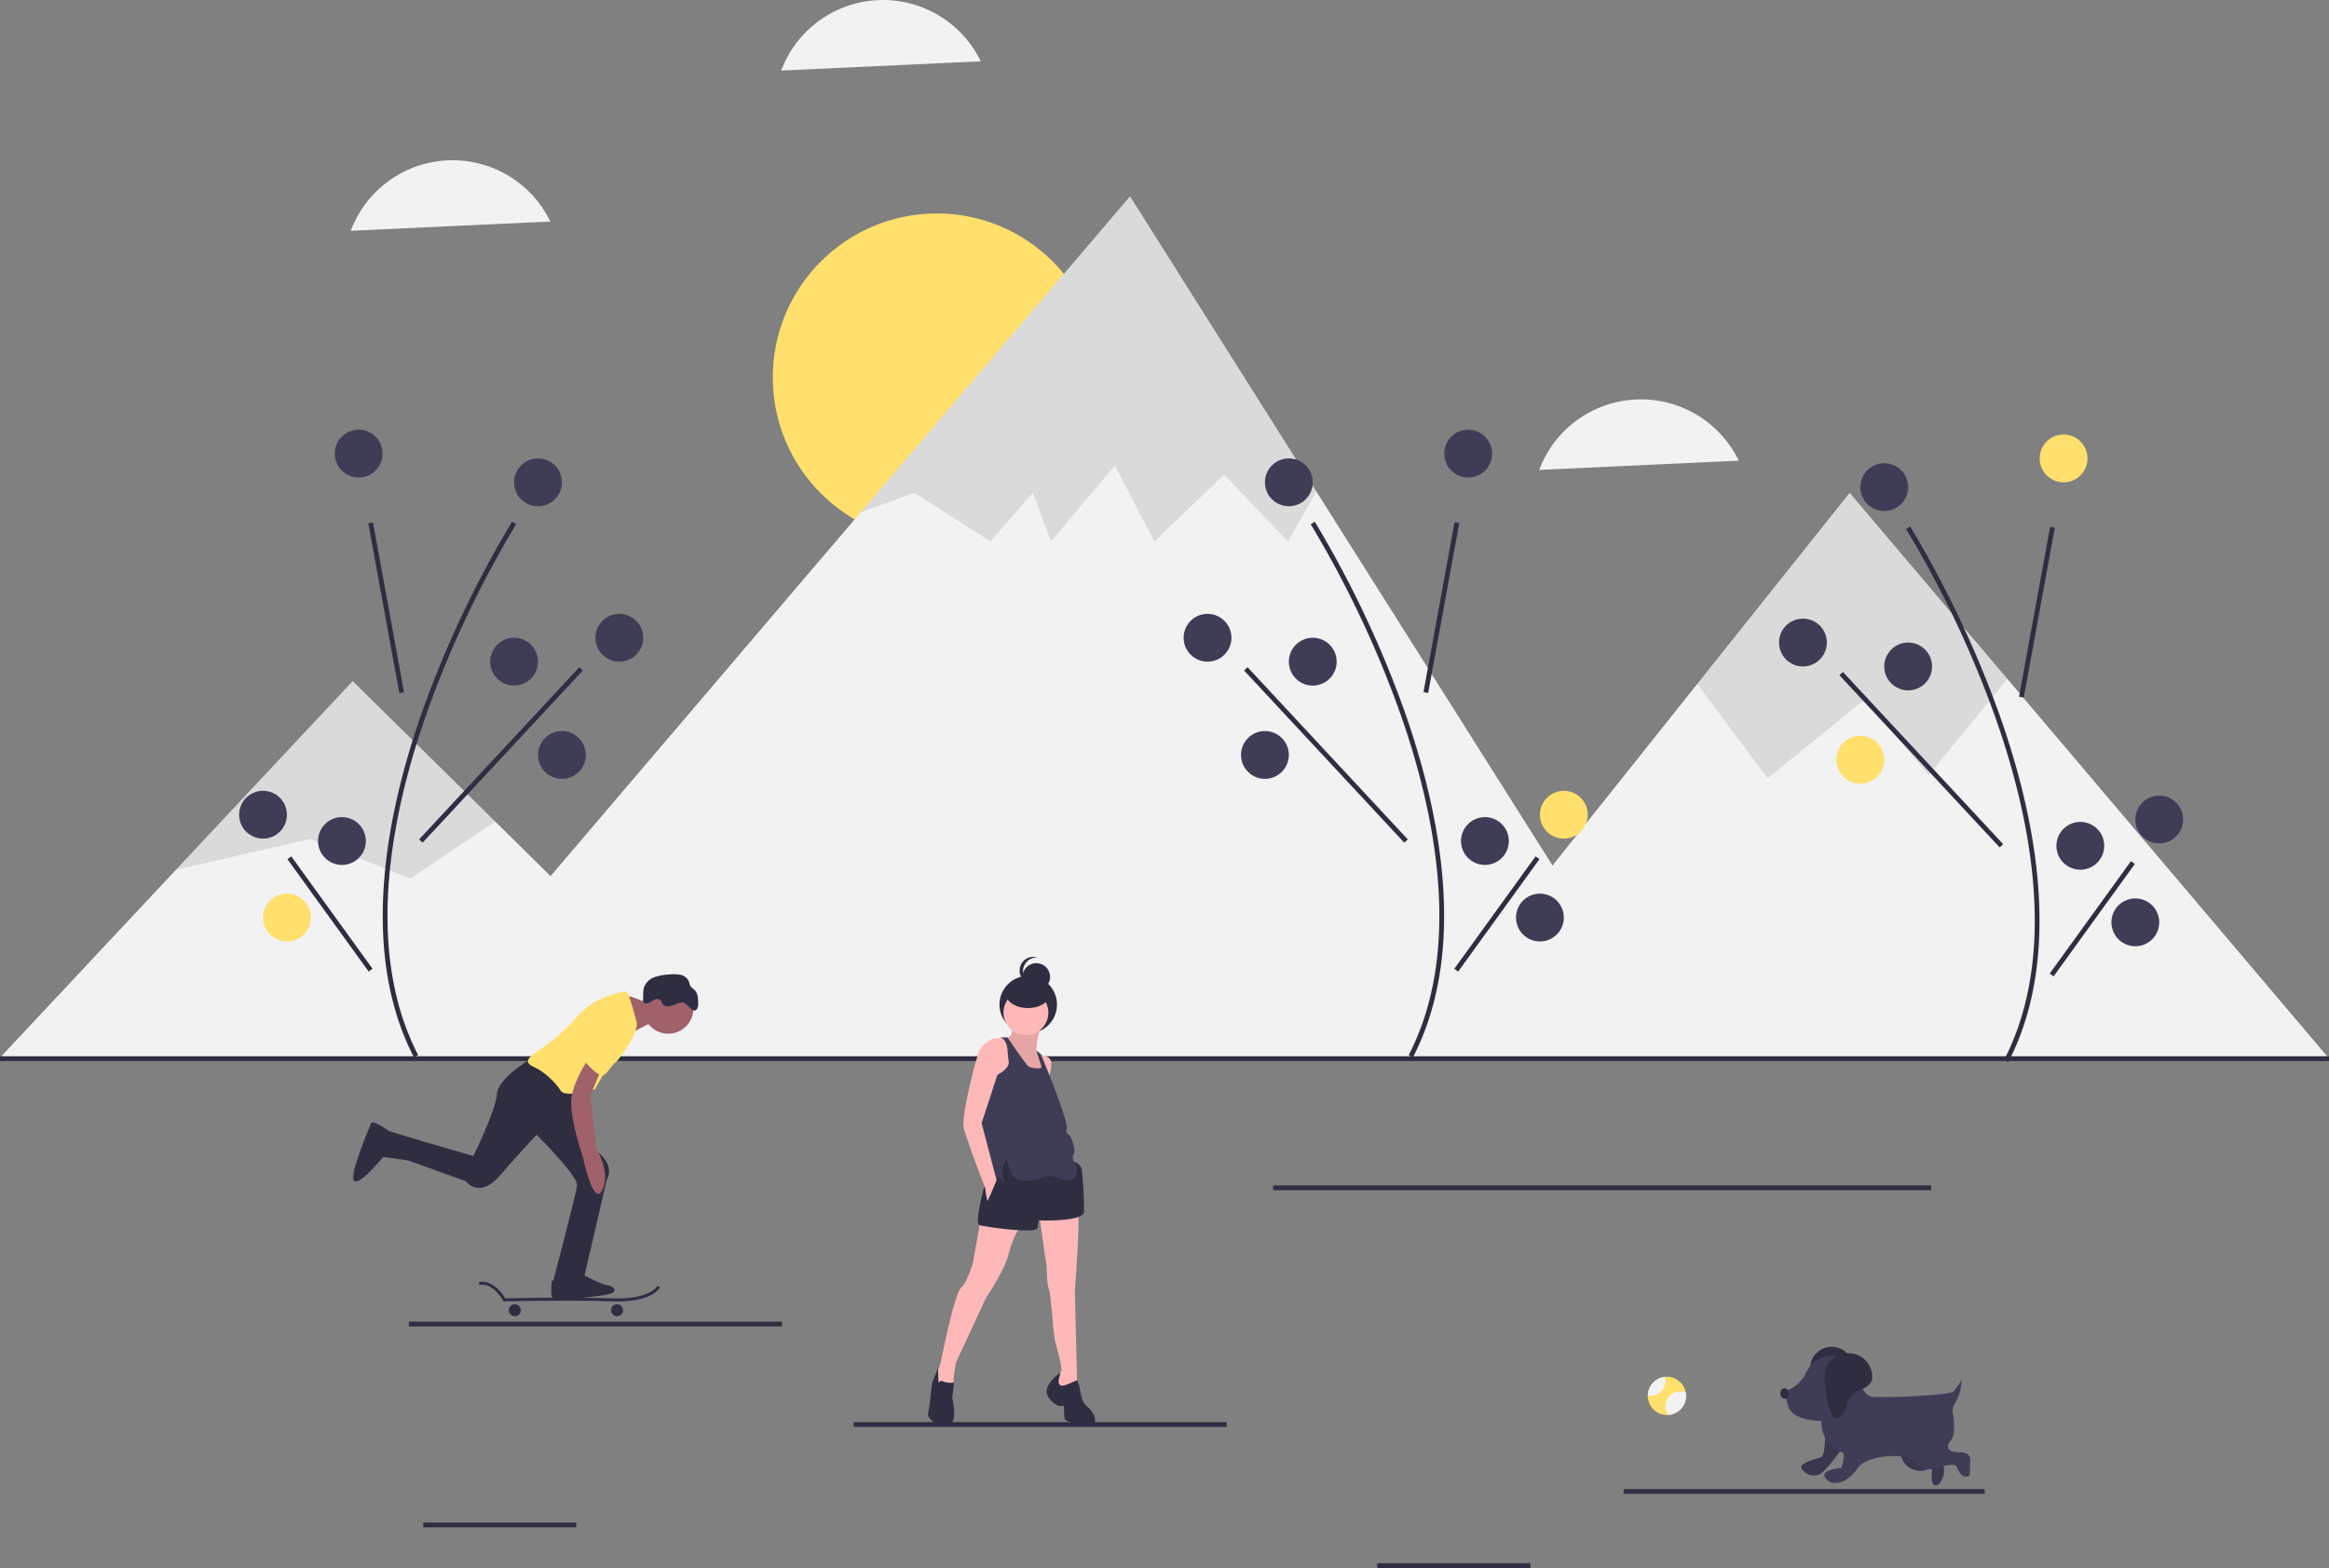 <svg id="a93a6f04-9f48-4989-8d4f-bcc04991c500" data-name="Layer 1" xmlns="http://www.w3.org/2000/svg" width="974" height="655.694" viewBox="0 0 974 655.694"><rect x="0" y="0" width="974" height="655.694" fill="#808080" stroke="none"/><title>nature_fun</title><circle cx="391.76" cy="157.835" r="68.573" fill="#ffe06c"/><polyline points="307.638 442.615 227.09 363.249 207.115 343.566 147.495 284.822 73.589 363.718 0 442.285" fill="#f2f2f2"/><polygon points="704.31 443.094 159.71 443.094 227.09 370.054 351.58 224.034 359.97 214.194 472.58 82.104 550.5 205.514 552.54 208.744 651.67 365.724 704.31 443.094" fill="#f2f2f2"/><polyline points="974 442.615 839.483 283.895 773.539 206.09 709.804 286.003 651.67 358.918 585.18 442.285" fill="#f2f2f2"/><polygon points="207.115 343.566 171.622 367.363 129.717 350.855 73.589 363.718 147.495 284.822 207.115 343.566" opacity="0.1"/><polygon points="550.5 205.514 538.61 226.404 511.95 198.474 482.74 226.404 466.23 194.664 439.56 226.404 431.94 206.094 414.17 226.404 382.42 206.094 359.97 214.194 472.58 82.104 550.5 205.514" opacity="0.1"/><polygon points="839.483 283.895 806.555 324.187 779.888 292.441 739.253 325.457 709.804 286.003 773.539 206.09 839.483 283.895" opacity="0.1"/><path d="M952.889,566.306l-1.777-.918c23.082-44.624,10.739-102.575-3.679-143.332a439.292,439.292,0,0,0-37.278-78.675l1.69-1.068a441.536,441.536,0,0,1,37.472,79.075C963.868,462.518,976.298,521.047,952.889,566.306Z" transform="translate(-113 -122.153)" fill="#2f2e41"/><rect x="928.41" y="377.347" width="72.18" height="1.999" transform="matrix(0.18, -0.984, 0.984, 0.18, 305.951, 1136.98)" fill="#2f2e41"/><rect x="915.5" y="390.671" width="2.001" height="98.351" transform="translate(-167.079 620.04) rotate(-42.94)" fill="#2f2e41"/><rect x="958.996" y="505.347" width="58.009" height="2" transform="translate(-114.171 888.249) rotate(-54.137)" fill="#2f2e41"/><circle cx="863" cy="191.694" r="10" fill="#ffe06c"/><circle cx="754" cy="268.694" r="10" fill="#3f3d56"/><circle cx="798" cy="278.694" r="10" fill="#3f3d56"/><circle cx="778" cy="317.694" r="10" fill="#ffe06c"/><circle cx="903" cy="342.694" r="10" fill="#3f3d56"/><circle cx="870" cy="353.694" r="10" fill="#3f3d56"/><circle cx="893" cy="385.694" r="10" fill="#3f3d56"/><circle cx="788" cy="203.694" r="10" fill="#3f3d56"/><path d="M703.889,564.306l-1.777-.918c23.082-44.624,10.739-102.575-3.679-143.332a439.292,439.292,0,0,0-37.278-78.675l1.69-1.068a441.536,441.536,0,0,1,37.472,79.075C714.868,460.518,727.298,519.047,703.889,564.306Z" transform="translate(-113 -122.153)" fill="#2f2e41"/><rect x="679.41" y="375.347" width="72.18" height="1.999" transform="matrix(0.18, -0.984, 0.984, 0.18, 103.675, 890.394)" fill="#2f2e41"/><rect x="666.5" y="388.671" width="2.001" height="98.351" transform="translate(-232.431 449.879) rotate(-42.94)" fill="#2f2e41"/><rect x="709.996" y="503.347" width="58.009" height="2" transform="translate(-215.675 685.626) rotate(-54.137)" fill="#2f2e41"/><circle cx="614" cy="189.694" r="10" fill="#3f3d56"/><circle cx="505" cy="266.694" r="10" fill="#3f3d56"/><circle cx="549" cy="276.694" r="10" fill="#3f3d56"/><circle cx="529" cy="315.694" r="10" fill="#3f3d56"/><circle cx="654" cy="340.694" r="10" fill="#ffe06c"/><circle cx="621" cy="351.694" r="10" fill="#3f3d56"/><circle cx="644" cy="383.694" r="10" fill="#3f3d56"/><circle cx="539" cy="201.694" r="10" fill="#3f3d56"/><path d="M286.111,564.306l1.777-.918c-23.082-44.624-10.739-102.575,3.679-143.332a439.292,439.292,0,0,1,37.278-78.675l-1.69-1.068a441.536,441.536,0,0,0-37.472,79.075C275.132,460.518,262.702,519.047,286.111,564.306Z" transform="translate(-113 -122.153)" fill="#2f2e41"/><rect x="273.5" y="340.257" width="1.999" height="72.18" transform="translate(-176.176 -66.683) rotate(-10.355)" fill="#2f2e41"/><rect x="273.324" y="436.847" width="98.351" height="2.001" transform="translate(-330.731 253.513) rotate(-47.06)" fill="#2f2e41"/><rect x="250" y="475.343" width="2" height="58.009" transform="translate(-360.886 120.508) rotate(-35.863)" fill="#2f2e41"/><circle cx="150" cy="189.694" r="10" fill="#3f3d56"/><circle cx="259" cy="266.694" r="10" fill="#3f3d56"/><circle cx="215" cy="276.694" r="10" fill="#3f3d56"/><circle cx="235" cy="315.694" r="10" fill="#3f3d56"/><circle cx="110" cy="340.694" r="10" fill="#3f3d56"/><circle cx="143" cy="351.694" r="10" fill="#3f3d56"/><circle cx="120" cy="383.694" r="10" fill="#ffe06c"/><circle cx="225" cy="201.694" r="10" fill="#3f3d56"/><rect y="441.694" width="974" height="2" fill="#2f2e41"/><circle cx="430.01" cy="420.095" r="12.034" fill="#2f2e41"/><path d="M536.512,551.394s.241,4.332-2.647,4.813l4.091,9.868,5.054,8.183h4.332l2.647-2.407-.481-3.129-1.444-5.536-1.685-1.685s.241-6.98,2.407-10.108S536.512,551.394,536.512,551.394Z" transform="translate(-113 -122.153)" fill="#ffb8b8"/><path d="M536.512,551.394s.241,4.332-2.647,4.813l4.091,9.868,5.054,8.183h4.332l2.647-2.407-.481-3.129-1.444-5.536-1.685-1.685s.241-6.98,2.407-10.108S536.512,551.394,536.512,551.394Z" transform="translate(-113 -122.153)" opacity="0.1"/><circle cx="433.38" cy="408.543" r="5.776" fill="#2f2e41"/><path d="M540.844,528.289a5.776,5.776,0,0,1,5.776-5.776c.076,0,.152.003.227.006a5.776,5.776,0,1,0-1.898,11.3A5.778,5.778,0,0,1,540.844,528.289Z" transform="translate(-113 -122.153)" fill="#2f2e41"/><path d="M535.068,556.448l-2.407-.241a3.951,3.951,0,0,0-3.851.963c-1.685,1.685.241,20.698.241,20.698l6.017-4.091.963-9.627Z" transform="translate(-113 -122.153)" fill="#ffb8b8"/><path d="M523.275,631.057l-3.369,19.013s-2.166,7.942-4.813,10.349-6.739,22.383-7.702,26.715-1.203,6.739-2.407,8.424,0,7.702,0,7.702h2.647l3.851-.722s.722-9.146,1.444-10.83,12.515-26.956,12.515-26.956,7.942-11.793,9.386-18.291a41.613,41.613,0,0,1,5.295-12.274Z" transform="translate(-113 -122.153)" fill="#ffb8b8"/><path d="M547.583,630.094l3.129,21.901s0,6.739.963,9.386,1.685,18.291,2.647,21.901,3.129,11.552,2.407,12.515a34.333,34.333,0,0,0-2.166,4.813l2.407,5.295,6.498-4.573-.963-39.471s2.647-33.454.963-34.416S553.359,623.596,547.583,630.094Z" transform="translate(-113 -122.153)" fill="#ffb8b8"/><path d="M529.051,606.508l-4.813,13.237s-3.61,13.959-1.685,14.681,23.827,3.851,24.308,1.203a27.135,27.135,0,0,0,.481-3.129s18.773.722,19.013-3.61a155.694,155.694,0,0,0-.963-17.569,4.691,4.691,0,0,0-4.332-3.61C558.413,607.712,535.549,601.695,529.051,606.508Z" transform="translate(-113 -122.153)" fill="#2f2e41"/><path d="M505.465,700.371a1.585,1.585,0,0,1,2.166-.481c1.444.722,4.332.481,4.332.481l-.722,6.498s2.888,11.552-2.407,11.552-8.183-3.851-7.702-5.295,1.685-12.756,1.685-12.756,2.312-5.682,2.407-6.017S505.465,700.371,505.465,700.371Z" transform="translate(-113 -122.153)" fill="#2f2e41"/><path d="M555.766,699.168s-.481,2.647,1.685,2.407,5.776-2.407,6.017-2.166a11.862,11.862,0,0,1,1.203,3.851c.241,1.685.722,5.295,2.888,6.98s5.536,6.98,1.685,7.22-10.83,0-11.071-2.407-.241-5.054-.241-5.054-2.166.241-2.888-.241-5.536-3.369-4.091-7.22,5.518-6.332,5.518-6.332Z" transform="translate(-113 -122.153)" fill="#2f2e41"/><circle cx="429.048" cy="423.465" r="9.386" fill="#ffb8b8"/><path d="M547.102,563.187s4.332,0,5.295,2.407-.963,7.461-.963,7.461l-2.195-5.364Z" transform="translate(-113 -122.153)" fill="#ffb8b8"/><path d="M531.458,555.967H534.346s7.461,11.071,8.664,12.034,5.536,1.203,5.536.481-2.166-6.98-2.166-6.98l1.925,1.444,3.129,7.702s8.424,21.179,7.702,23.345a2.146,2.146,0,0,0,1.203,2.888c.241.241,2.888,5.776,1.685,7.942s1.203,4.813,1.203,4.813,1.203,5.295-2.888,6.017-6.258-3.129-11.071-1.203-11.312,2.166-12.756-.722a54.005,54.005,0,0,1-2.647-6.739s-2.647,4.573-1.444,8.183-.481-.241-1.685-.241-3.369-.241-3.369-1.685S522.553,587.495,522.553,587.495l6.739-15.403s6.258-2.888,5.536-6.258S535.068,557.651,531.458,555.967Z" transform="translate(-113 -122.153)" fill="#3f3d56"/><path d="M532.245,557.497a4.209,4.209,0,0,0-4.472-.746,10.35,10.35,0,0,0-5.942,6.917c-2.166,6.98-6.739,25.511-5.776,30.084s8.905,25.03,8.905,25.03a53.683,53.683,0,0,0,.963,5.536c.241.241,3.851-8.664,3.851-8.664l-6.258-23.827L531.939,566.075S535.366,560.421,532.245,557.497Z" transform="translate(-113 -122.153)" fill="#ffb8b8"/><ellipse cx="429.89" cy="415.522" rx="9.266" ry="6.017" fill="#2f2e41"/><path d="M337.593,563.41s-16.121,8.68-16.741,16.121-9.92,26.041-9.92,26.041-36.581-10.54-37.202-11.16-3.1,11.16-3.1,11.16l13.021,1.86,24.181,8.68s5.58,8.06,14.881-3.1,32.861-35.341,32.861-35.341Z" transform="translate(-113 -122.153)" fill="#2f2e41"/><path d="M334.493,593.791s20.461,19.841,19.841,24.181-9.92,39.682-9.92,39.682l7.44,3.72,4.96-3.1,9.92-42.782s3.734-5.24-3.403-11.3-12.098-27.141-12.098-27.141Z" transform="translate(-113 -122.153)" fill="#2f2e41"/><circle cx="279.465" cy="421.726" r="10.54" fill="#a0616a"/><path d="M385.335,542.329s-10.54-4.96-11.78-3.72,2.48,16.121,2.48,16.121,9.92-5.58,11.16-5.58S385.335,542.329,385.335,542.329Z" transform="translate(-113 -122.153)" fill="#a0616a"/><path d="M379.135,549.15s-3.1-12.401-4.34-12.401-13.021,1.86-20.461,10.54S338.833,560.93,336.353,562.79s-4.34,3.72,0,5.58,9.3,6.82,11.16,9.92,14.261-.62,14.261-.62,5.58-10.54,7.44-10.54S380.995,552.87,379.135,549.15Z" transform="translate(-113 -122.153)" fill="#ffe06c"/><path d="M360.534,562.79s-8.68,11.78-8.68,20.461,4.96,22.941,4.96,22.941,4.34,21.081,8.06,13.641-2.48-17.361-2.48-17.361l-2.48-22.321,4.96-11.78Z" transform="translate(-113 -122.153)" fill="#a0616a"/><path d="M275.683,595.127s-6.913-5.055-7.533-3.195-9.92,22.941-6.82,24.181,12.4-11.16,13.021-11.16S273.916,594.602,275.683,595.127Z" transform="translate(-113 -122.153)" fill="#2f2e41"/><path d="M355.574,654.554s9.3,4.96,11.16,4.96,5.58,2.48,1.24,3.72-23.561,3.1-24.181,1.24,0-6.82,0-6.82S355.574,656.414,355.574,654.554Z" transform="translate(-113 -122.153)" fill="#2f2e41"/><path d="M404.69,543.689a5.222,5.222,0,0,0,.297-2.391c-.058-1.781-.181-3.73-1.392-5.037-.62-.67-1.492-1.122-1.93-1.924a12.051,12.051,0,0,1-.559-1.729,4.824,4.824,0,0,0-3.427-2.788,14.251,14.251,0,0,0-4.573-.167,21.206,21.206,0,0,0-6.419,1.13,7.169,7.169,0,0,0-4.43,4.495,10.591,10.591,0,0,0-.259,2.468l-.091,3.452a2.23,2.23,0,0,0,2.558.275c.841-.373,1.553-1.001,2.406-1.344a2.115,2.115,0,0,1,2.511.455,7.538,7.538,0,0,1,.437.95c1.702,3.388,6.274-.218,8.65-.166C400.595,541.416,403.133,547.029,404.69,543.689Z" transform="translate(-113 -122.153)" fill="#2f2e41"/><path d="M370.968,666.378c15.452,0,17.94-5.756,18.043-6.014l-1.149-.467c-.025.058-2.671,5.791-19.246,5.198-16.089-.575-40.982-.079-44.309-.008-.932-1.579-5.114-7.983-11.018-6.8l.243,1.216c5.672-1.138,9.831,6.43,9.873,6.507l.18.334.38-.008c.273-.006,27.462-.612,44.605-.001Q369.819,666.378,370.968,666.378Z" transform="translate(-113 -122.153)" fill="#2f2e41"/><rect x="368.594" y="667.574" width="4.96" height="4.96" rx="2.298" transform="translate(629.149 1217.956) rotate(180)" fill="#2f2e41"/><rect x="325.813" y="667.574" width="4.96" height="4.96" rx="2.298" transform="translate(543.585 1217.956) rotate(180)" fill="#2f2e41"/><path d="M377.275,547.909s-2.947,14.926-6.124,17.693-3.923,5.449-6.03,6.278-9.547-7.851-9.547-8.471S377.275,547.909,377.275,547.909Z" transform="translate(-113 -122.153)" fill="#ffe06c"/><rect x="171" y="552.694" width="156" height="2" fill="#2f2e41"/><rect x="357" y="594.694" width="156" height="2" fill="#2f2e41"/><rect x="576" y="653.694" width="64" height="2" fill="#2f2e41"/><rect x="177" y="636.694" width="64" height="2" fill="#2f2e41"/><rect x="532.417" y="495.694" width="275.166" height="2" fill="#2f2e41"/><path d="M334.452,202.533a45.441,45.441,0,0,0-74.751,16.133l83.459-3.867A45.355,45.355,0,0,0,334.452,202.533Z" transform="translate(-113 -122.153)" fill="#f2f2f2"/><path d="M514.452,135.533a45.441,45.441,0,0,0-74.751,16.133l83.459-3.867A45.355,45.355,0,0,0,514.452,135.533Z" transform="translate(-113 -122.153)" fill="#f2f2f2"/><path d="M831.452,302.533a45.441,45.441,0,0,0-74.751,16.133l83.459-3.867A45.355,45.355,0,0,0,831.452,302.533Z" transform="translate(-113 -122.153)" fill="#f2f2f2"/><rect x="679" y="622.694" width="151" height="2" fill="#2f2e41"/><path d="M818.123,705.872a7.994,7.994,0,0,1-7.397,7.975H810.72c-.197.018-.394.025-.597.025a8,8,0,0,1-8-8,.824.824,0,0,1,.006-.123,7.991,7.991,0,0,1,7.108-7.828,8.369,8.369,0,0,1,.886-.049A7.99,7.99,0,0,1,818,704.487v.006A7.865,7.865,0,0,1,818.123,705.872Z" transform="translate(-113 -122.153)" fill="#ffe06c"/><path d="M818.123,705.872a7.994,7.994,0,0,1-7.397,7.975H810.72a6.154,6.154,0,0,1,7.28-9.36v.006A7.865,7.865,0,0,1,818.123,705.872Z" transform="translate(-113 -122.153)" fill="#f2f2f2"/><path d="M809.508,699.718a6.154,6.154,0,0,1-7.378,6.031,7.991,7.991,0,0,1,7.108-7.828A5.964,5.964,0,0,1,809.508,699.718Z" transform="translate(-113 -122.153)" fill="#f2f2f2"/><path d="M888,694.365c0,4.971-7.427,4.285-9,9-5.503,16.494-9.051-2.451-9-9a9,9,0,0,1,18,0Z" transform="translate(-113 -122.153)" fill="#2f2e41"/><path d="M876.457,719.331s-.107,11.333-1.583,12.071-9.857,2.321-8.381,4.905a5.935,5.935,0,0,0,7.75,2.214c2.583-1.476,8.857-10.333,8.857-10.333Z" transform="translate(-113 -122.153)" fill="#3f3d56"/><path d="M907.825,729.295s0,.109.011.302a8.195,8.195,0,0,0,11.323,6.987c1.077-.423,2.01-.487,1.844.675-.369,2.583-.262,6.059,1.583,6.059s4.428-4.428,2.952-9.226a41.112,41.112,0,0,0-4.797-9.595Z" transform="translate(-113 -122.153)" fill="#3f3d56"/><path d="M876.457,719.331s-.107,11.333-1.583,12.071-9.857,2.321-8.381,4.905a5.935,5.935,0,0,0,7.75,2.214c2.583-1.476,8.857-10.333,8.857-10.333Z" transform="translate(-113 -122.153)" opacity="0.1"/><path d="M907.825,729.295s0,.109.011.302a8.195,8.195,0,0,0,11.323,6.987c1.077-.423,2.01-.487,1.844.675-.369,2.583-.262,6.059,1.583,6.059s4.428-4.428,2.952-9.226a41.112,41.112,0,0,0-4.797-9.595Z" transform="translate(-113 -122.153)" opacity="0.1"/><path d="M868.395,696.066a12.461,12.461,0,0,1,3.413-4.458,11.135,11.135,0,0,1,10.185-2.169c8.488,2.214,9.595,8.488,9.595,8.488v2.532a6.066,6.066,0,0,0,3.751,5.686C897.217,706.88,928.155,705.845,930,704a20.507,20.507,0,0,0,3.288-4.965v.072a18.827,18.827,0,0,1-2.551,9.629,6.179,6.179,0,0,0-1.14,3.584c.369,2.583,1.476,9.595-.738,12.178s-1.107,4.428,1.476,4.797,7.012-.369,6.643,4.059.369,6.274-1.476,6.274S932.845,739.059,931,735c0,0-1.402-.907-6.569.569-3.358.959-7.77,1.868-9.061-.739-2.855-5.766-21.212-4.629-25.392,1.143a19.249,19.249,0,0,1-4.031,4.337,10.147,10.147,0,0,1-2.386,1.395c-2.214.784-4.89,1.061-6.735-.969C873.136,736.676,883,736,883,736s1.576-3.753.838-6.336c0,0-8.857-1.845-9.226-13.285,0,0-11.809,0-13.654-5.905L859.112,704.57l3.55-2.13a14.603,14.603,0,0,0,5.72-6.347Z" transform="translate(-113 -122.153)" fill="#3f3d56"/><ellipse cx="746.279" cy="582.709" rx="1.721" ry="2.214" fill="#2f2e41"/><path d="M896,698c0,5.523-8.252,4.761-10,10-6.114,18.327-10.057-2.723-10-10a10,10,0,0,1,20,0Z" transform="translate(-113 -122.153)" fill="#2f2e41"/></svg>